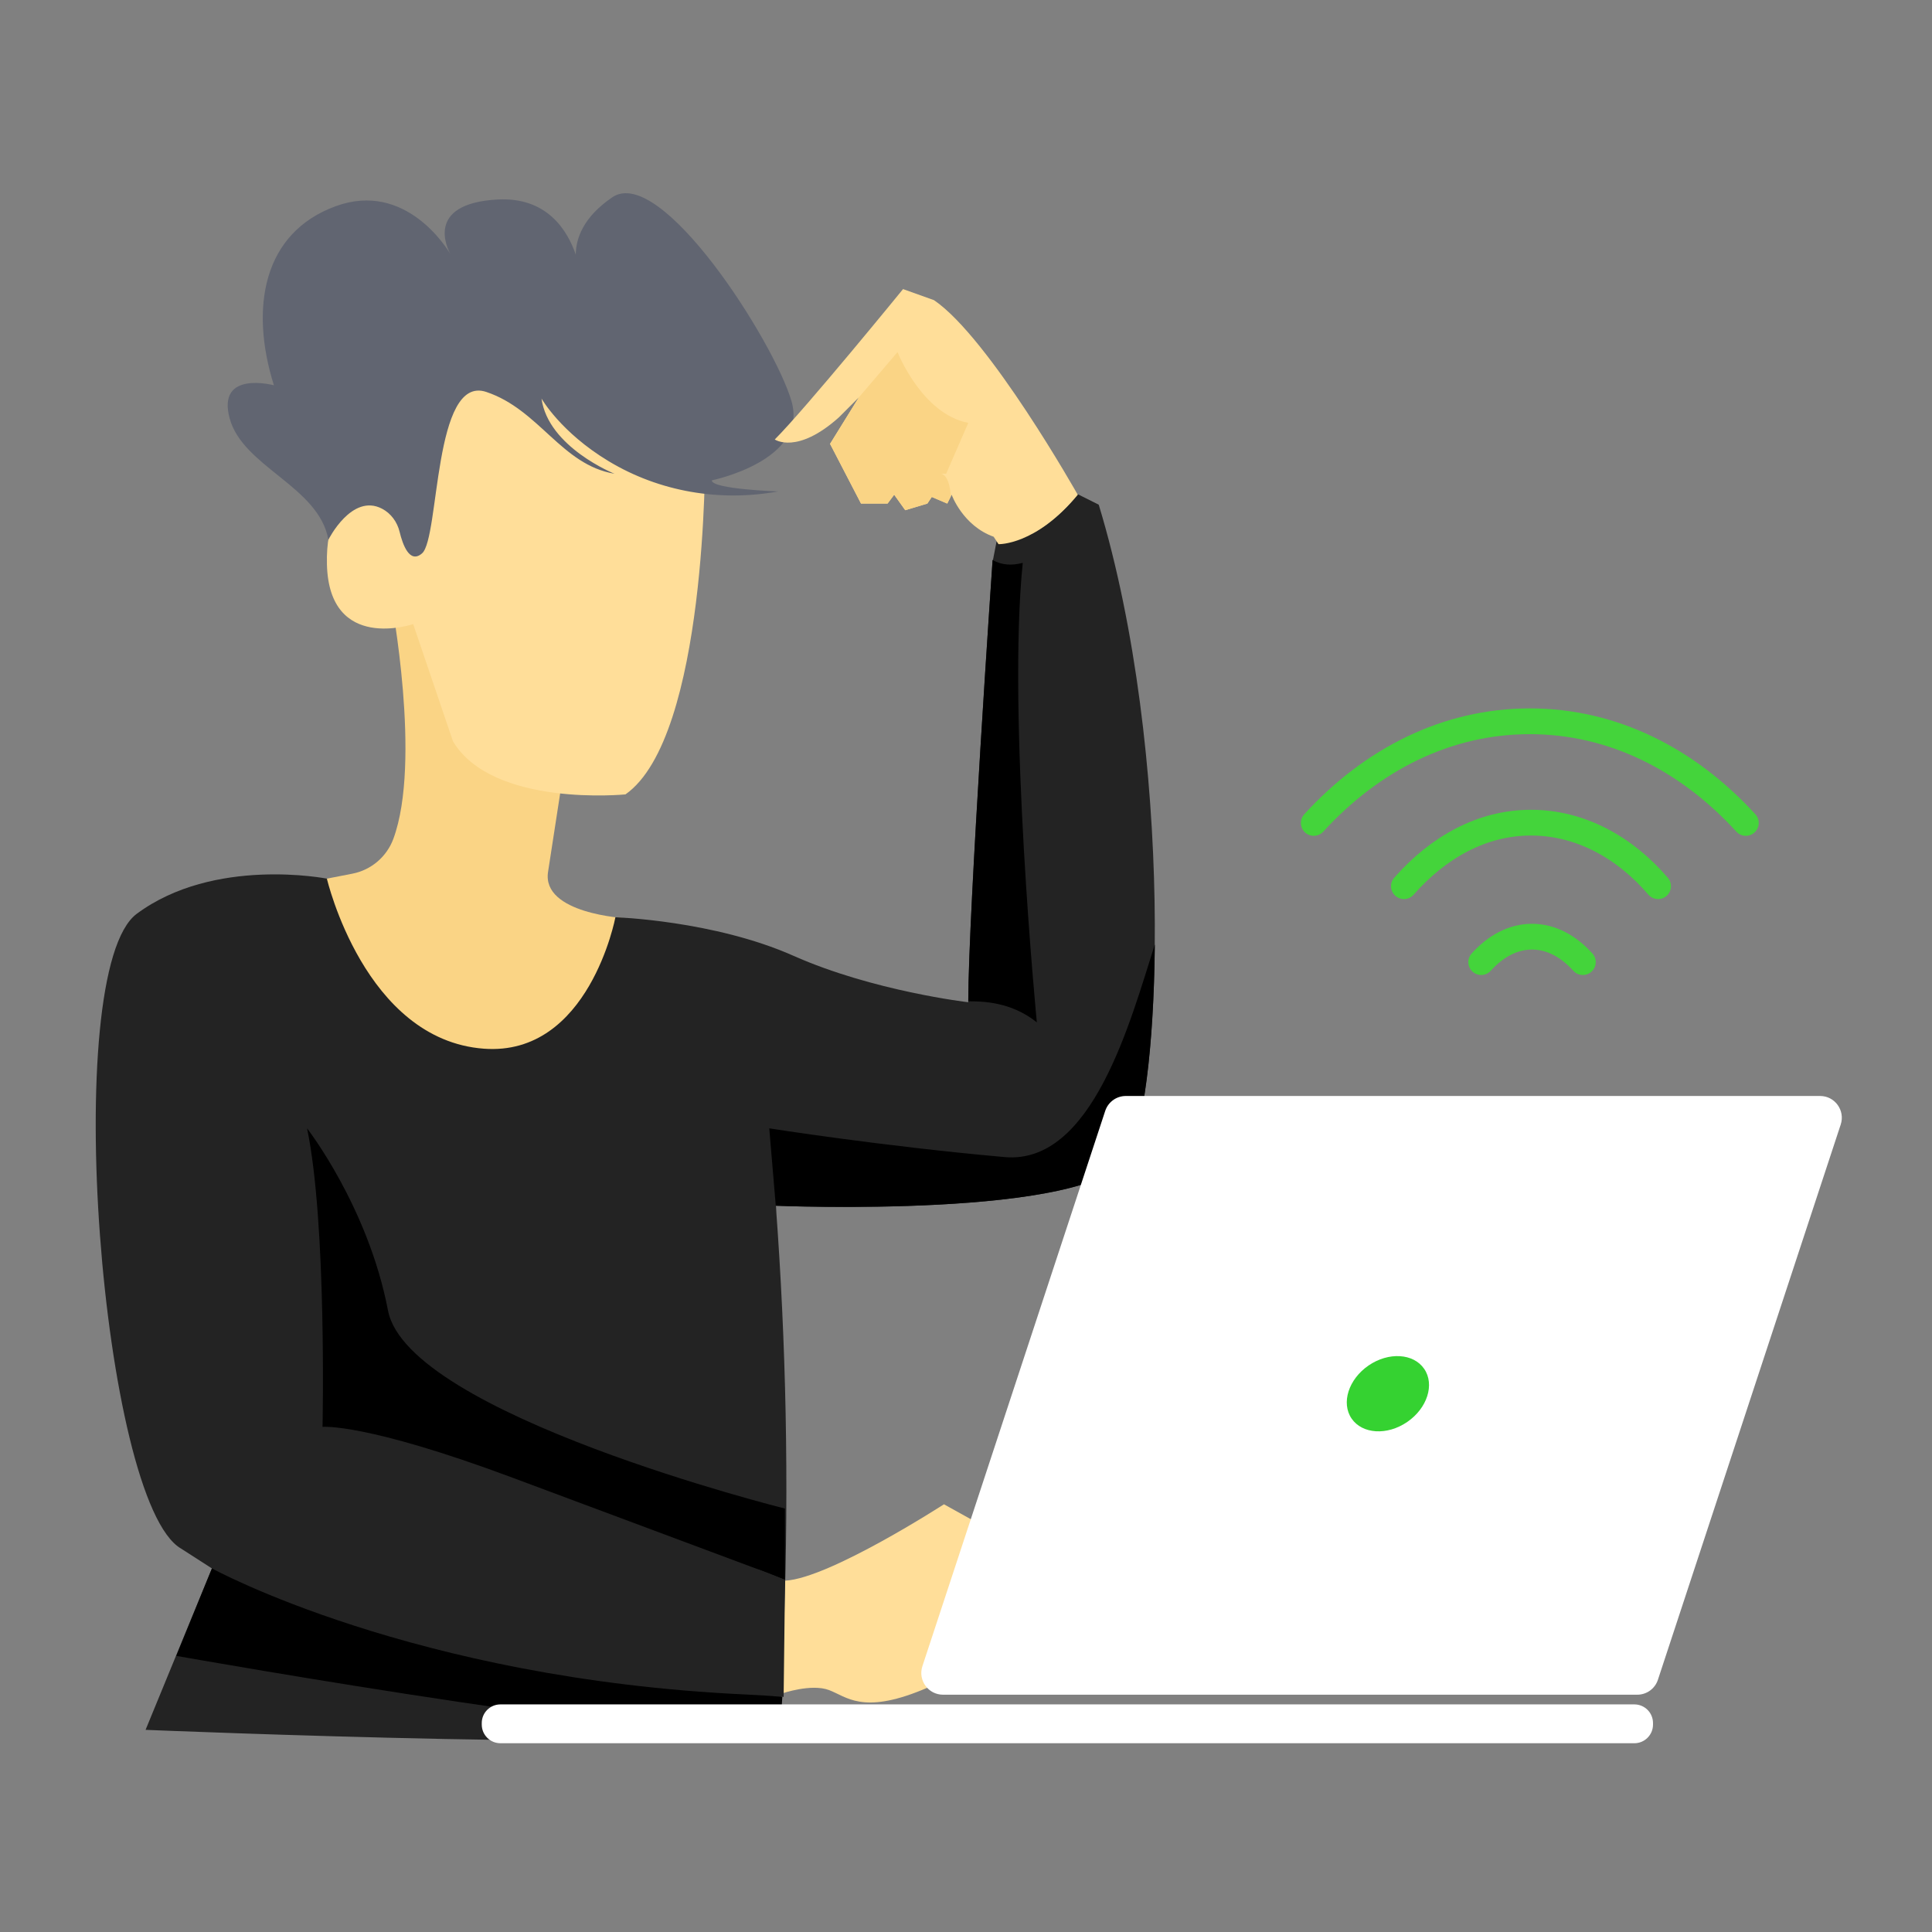 <svg width="150" height="150" viewBox="0 0 150 150" fill="none" xmlns="http://www.w3.org/2000/svg" style="width: 200px; height: 200px;"><rect x="0" y="0" width="150" height="150" fill="#808080" stroke="none"/><style>
     .connecting20-1 {animation:connecting20-1 2.5s infinite;}
     @keyframes connecting20-1 {
         0%{opacity: 0;}
         10%{opacity: 0;}
         40%{opacity: 1;}
         100%{opacity: 1;}
     }
     .connecting20-2 {animation:connecting20-2 2.5s infinite;}
     @keyframes connecting20-2 {
         0%{opacity: 0;}
         20%{opacity: 0;}
         50%{opacity: 1;}
         100%{opacity: 1;}
     }
     .connecting20-3 {animation:connecting20-3 2.5s infinite;}
     @keyframes connecting20-3 {
         0%{opacity: 0;}
         30%{opacity: 0;}
         60%{opacity: 1;}
         100%{opacity: 1;}
     }
     @media (prefers-reduced-motion: reduce) {
         .connecting20-1, .connecting20-2, .connecting20-3 {
             animation: none;
         }
     }
    </style><path class="strokeCls1 connecting20-1" d="M122.893 74.698C121.802 73.492 120.458 72.724 118.947 72.724C117.435 72.724 116.092 73.492 115 74.698" stroke="rgba(68,212,59,1)" stroke-width="2px" stroke-miterlimit="10" stroke-linecap="round" stroke-linejoin="round" style="animation-duration: 2.5s;"></path><path class="strokeCls1 connecting20-2" d="M128.733 68.804C126.129 65.76 122.655 63.871 118.867 63.871C115.078 63.871 111.684 65.76 109 68.804" stroke="rgba(68,212,59,1)" stroke-width="2px" stroke-miterlimit="10" stroke-linecap="round" stroke-linejoin="round" style="animation-duration: 2.5s;"></path><path class="strokeCls1 connecting20-3" d="M135.547 63.893C131.047 58.973 125.237 56 118.773 56C112.309 56 106.5 58.973 102 63.893" stroke="rgba(68,212,59,1)" stroke-width="2px" stroke-miterlimit="10" stroke-linecap="round" stroke-linejoin="round" style="animation-duration: 2.5s;"></path><path class="fillCls4" d="M85.307 39.184L83.688 38.375C83.688 38.375 80.656 42.375 77.375 42.031L77.094 43.476L77.375 45.469L84.277 43.476L85.307 39.184Z" fill="rgba(35,35,35,1)" stroke-width="2px" style="animation-duration: 2.5s;"></path><path class="fillCls2" d="M30.364 46.567C30.364 46.567 32.748 59.111 30.545 65.114C30.031 66.515 28.823 67.547 27.357 67.832L15.77 70.089L20.405 80.734L36.544 88.633L46.33 87.774L51.824 81.936L48.562 71.29C48.562 71.29 42.038 70.948 42.552 67.686C43.066 64.424 44.955 52.061 44.955 52.061L39.975 46.567H30.364V46.567Z" fill="#FAD485" stroke-width="2px" style="animation-duration: 2.5s;"></path><path class="fillCls1" d="M54.744 35.234C54.744 35.234 54.915 57.212 48.562 61.676C48.562 61.676 38.26 62.706 35.169 57.555L32.079 48.454C32.079 48.454 25.555 50.686 25.383 43.819C25.212 36.95 30.192 38.668 30.877 40.214C31.564 41.759 33.281 32.66 33.281 32.66L36.2 25.277L43.583 27.852L50.278 31.972L54.744 35.234Z" fill="#FFDE99" stroke-width="2px" style="animation-duration: 2.5s;"></path><path class="fillCls3" d="M61.443 31.115C60.069 26.48 51.312 12.743 47.535 15.319C45.266 16.867 44.713 18.53 44.702 19.768C44.052 17.872 42.458 15.271 38.608 15.49C32.929 15.815 34.762 19.359 34.981 19.748C34.7 19.268 31.482 14.04 26.074 16.006C20.409 18.067 19.378 23.905 21.266 29.913C21.266 29.913 16.802 28.712 17.832 32.488C18.862 36.266 24.749 37.755 25.497 41.904C25.497 41.904 27.308 38.266 29.664 39.497C30.36 39.861 30.844 40.534 31.027 41.297C31.265 42.281 31.805 43.804 32.769 42.962C34.142 41.76 33.628 29.055 37.749 30.428C41.87 31.801 43.588 36.093 47.708 36.781C47.708 36.781 42.557 34.72 42.043 30.942C42.043 30.942 43.52 33.56 47.268 35.815C51.206 38.183 55.894 38.976 60.414 38.154C60.414 38.154 55.263 37.982 55.263 37.295C55.261 37.295 62.816 35.75 61.443 31.115Z" fill="rgba(97,101,113,1)" stroke-width="2px" style="animation-duration: 2.5s;"></path><path class="fillCls4" d="M25.379 68.218C25.379 68.218 16.626 66.484 10.616 70.949C4.607 75.415 7.869 116.622 14.05 120.227L16.453 121.771L11.302 134.305C11.302 134.305 56.63 136.194 60.58 134.305L60.873 125.927C61.25 115.151 61.038 104.364 60.237 93.612C60.237 93.612 84.79 94.642 87.537 89.834C90.284 85.026 91.142 58.413 85.305 39.182C85.305 39.182 80.325 45.363 77.063 43.474C77.063 43.474 75.174 70.946 75.174 77.814C75.174 77.814 67.791 76.956 61.61 74.21C55.428 71.462 47.78 71.216 47.78 71.216C47.78 71.216 45.736 82.026 37.572 81.421C28.303 80.735 25.379 68.218 25.379 68.218Z" fill="rgba(35,35,35,1)" stroke-width="2px" style="animation-duration: 2.5s;"></path><path class="fillCls1" d="M60.744 131.472C60.744 131.472 62.986 130.7 64.361 131.215C65.734 131.729 66.935 133.104 71.572 131.215C76.207 129.326 77.754 127.952 77.754 127.952L79.984 131.215L79.469 120.225L73.288 116.792C73.288 116.792 64.397 122.543 60.963 122.723L60.744 131.472Z" fill="#FFDE99" stroke-width="2px" style="animation-duration: 2.5s;"></path><path class="fillCls5" d="M59.67 122.147C59.67 122.147 51.311 119.025 39.807 114.733C28.304 110.44 25.041 110.783 25.041 110.783C25.041 110.783 25.384 94.987 23.84 87.604C23.84 87.604 28.581 93.68 30.125 101.75C31.669 109.82 60.942 117.125 60.942 117.125V122.658L59.67 122.147Z" fill="rgba(0,0,0,1)" stroke-width="2px" style="animation-duration: 2.5s;"></path><path class="fillCls4" d="M58.831 121.833L60.95 122.658L60.841 131.746L57.082 131.484C57.082 131.484 59.861 131.277 58.831 121.833Z" fill="rgba(35,35,35,1)" stroke-width="2px" style="animation-duration: 2.5s;"></path><path class="fillCls5" d="M60.584 134.305C60.584 134.305 60.646 133.352 60.739 131.742C59.85 131.668 58.884 131.607 57.836 131.557C32.08 130.356 16.456 121.771 16.456 121.771L13.688 128.562C13.688 128.562 56.634 136.194 60.584 134.305Z" fill="rgba(0,0,0,1)" stroke-width="2px" style="animation-duration: 2.5s;"></path><path class="fillCls5" d="M78 89.836C68.385 88.977 59.725 87.604 59.725 87.604L60.288 94.288C60.272 94.064 60.257 93.838 60.24 93.614C60.24 93.614 84.794 94.644 87.54 89.836C88.749 87.723 89.591 81.395 89.66 73.332C87.779 79.206 84.829 90.444 78 89.836Z" fill="rgba(0,0,0,1)" stroke-width="2px" style="animation-duration: 2.5s;"></path><path class="fillCls1" d="M83.676 38.412C83.676 38.412 76.807 26.221 72.515 23.304L70.112 22.445C70.112 22.445 62.557 31.717 60.152 34.12C60.152 34.12 61.87 35.322 65.132 32.403L66.677 30.858L64.445 34.463L66.848 39.098H68.908L69.423 38.411L70.281 39.612L71.999 39.098L72.342 38.584L73.543 39.098L73.886 38.411C73.886 38.411 74.745 40.814 77.148 41.673L77.524 42.248C77.526 42.25 80.414 42.36 83.676 38.412Z" fill="#FFDE99" stroke-width="2px" style="animation-duration: 2.5s;"></path><path class="fillCls2" d="M75.178 32.831C71.573 32.144 69.684 27.337 69.684 27.337L66.679 30.856L64.447 34.461L66.851 39.096H68.911L69.425 38.409L70.284 39.611L72.002 39.096L72.344 38.582L73.546 39.096L73.821 38.546C73.815 38.471 73.81 38.399 73.803 38.325C73.7 37.191 73.35 36.861 73.085 36.78H73.459L75.178 32.831Z" fill="#FAD485" stroke-width="2px" style="animation-duration: 2.5s;"></path><path class="fillCls5" d="M77.067 43.476C77.067 43.476 75.193 70.748 75.178 77.74C76.274 77.742 78.489 77.765 80.5 79.375C80.5 79.375 78.188 55.59 79.407 43.7C78.591 43.916 77.787 43.895 77.067 43.476Z" fill="rgba(0,0,0,1)" stroke-width="2px" style="animation-duration: 2.5s;"></path><path class="fillCls6" d="M126.892 135.344H38.852C38.052 135.344 37.404 134.696 37.404 133.897V133.776C37.404 132.977 38.052 132.329 38.852 132.329H126.892C127.691 132.329 128.339 132.977 128.339 133.776V133.897C128.339 134.696 127.691 135.344 126.892 135.344Z" fill="rgba(255,255,255,1)" stroke-width="2px" style="animation-duration: 2.5s;"></path><path class="fillCls6" d="M141.314 85.092H87.408C86.681 85.092 86.037 85.559 85.809 86.249L71.615 129.362C71.256 130.453 72.067 131.576 73.214 131.576H127.12C127.847 131.576 128.492 131.109 128.719 130.419L142.913 87.308C143.271 86.215 142.46 85.092 141.314 85.092Z" fill="rgba(255,255,255,1)" stroke-width="2px" style="animation-duration: 2.5s;"></path><path class="fillCls7" d="M109.258 110.4C110.814 109.334 111.403 107.488 110.574 106.278C109.745 105.067 107.811 104.95 106.255 106.016C104.699 107.083 104.11 108.928 104.939 110.139C105.769 111.349 107.703 111.466 109.258 110.4Z" fill="rgba(53,210,49,1)" stroke-width="2px" style="animation-duration: 2.5s;"></path></svg>